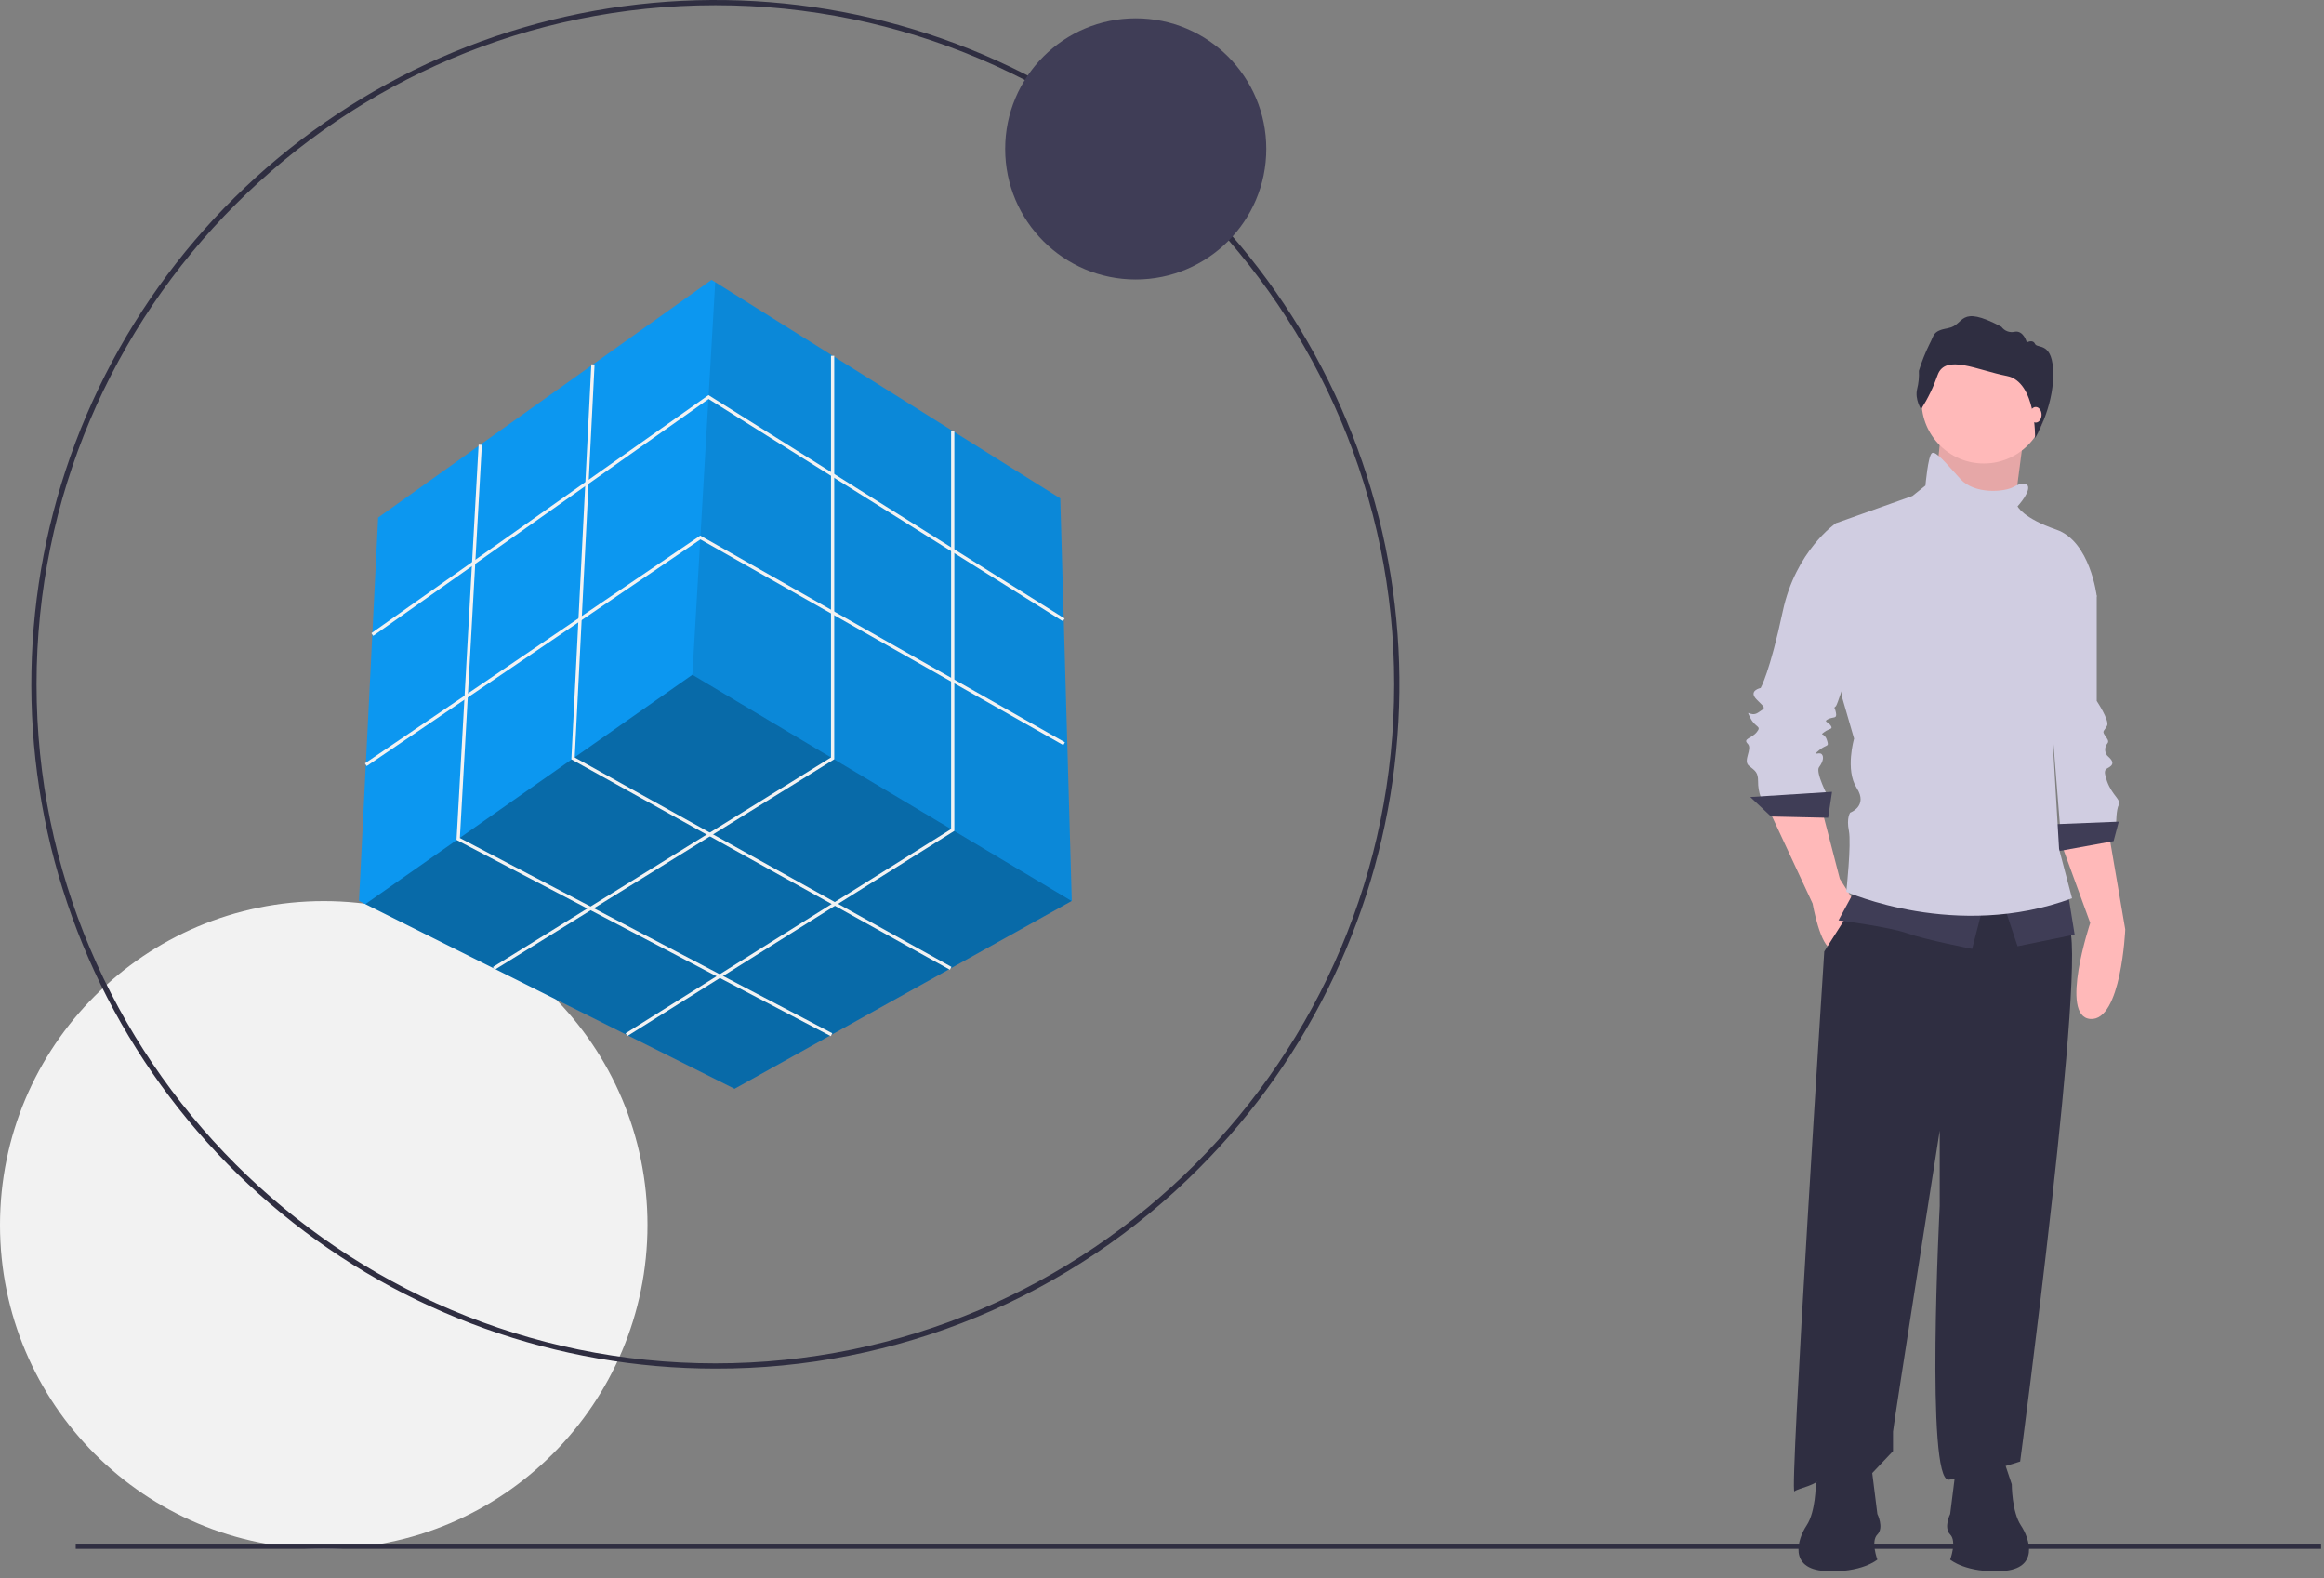 <svg fill="none" height="167" viewBox="0 0 246 167" width="246" xmlns="http://www.w3.org/2000/svg"><rect x="0" y="0" width="246" height="167" fill="#808080" stroke="none"/><path d="m34.269 163.9c18.926 0 34.269-15.344 34.269-34.272s-15.343-34.273-34.269-34.273-34.269 15.345-34.269 34.273 15.343 34.272 34.269 34.272z" fill="#f2f2f2"/><path d="m75.724 144.828c-16.752 0-32.986-5.809-45.935-16.437s-21.813-25.418-25.082-41.85c-3.268-16.431-.738-33.488 7.158-48.263 7.897-14.775 20.672-26.355 36.149-32.766 15.477-6.411 32.698-7.257 48.728-2.394s29.879 15.135 39.186 29.065 13.497 30.656 11.855 47.329-9.014 32.26-20.859 44.106c-6.708 6.746-14.688 12.093-23.476 15.734-8.789 3.641-18.212 5.502-27.724 5.476zm0-144.275c-39.621 0-71.855 32.237-71.855 71.861 0 39.624 32.234 71.861 71.855 71.861 39.621 0 71.855-32.237 71.855-71.861 0-39.624-32.234-71.861-71.855-71.861z" fill="#2f2e41"/><path d="m113.448 95.335-.008.004-35.688 19.874-39.079-19.541-.673-.337 2.028-40.567 35.29-25.151.39.243 36.523 22.88z" fill="#0c97f0"/><path d="m113.44 95.341-35.687 19.873-39.079-19.541 34.617-24.271z" fill="#000" opacity=".3"/><path d="m113.448 95.334-40.158-23.934 2.418-41.54 36.523 22.88z" fill="#000" opacity=".1"/><g fill="#f2f2f2"><path d="m39.509 67.283-.198-.281 35.684-25.189 37.695 23.636-.183.291-37.501-23.514z"/><path d="m38.818 81.066-.193-.284 35.503-24.106.093.053 38.501 21.823-.169.299-38.409-21.77z"/><path d="m52.363 102.621-.181-.292 35.781-22.173v-42.507h.344v42.699z"/><path d="m66.407 109.635-.183-.291 34.452-21.611v-42.127h.344v42.317z"/><path d="m100.548 102.618-40.069-22.265.006-.107 2.109-41.695.343.018-2.104 41.588 39.881 22.16z"/><path d="m87.942 109.645-39.619-20.764.006-.11 2.336-41.716.343.019-2.329 41.605 39.423 20.661z"/></g><path d="m120.219 29.576c7.631 0 13.818-6.187 13.818-13.819 0-7.632-6.187-13.819-13.818-13.819-7.632 0-13.819 6.187-13.819 13.819 0 7.632 6.187 13.819 13.819 13.819z" fill="#3f3d56"/><path d="m245.689 163.348h-237.674v.552h237.674z" fill="#2f2e41"/><path d="m218.096 89.013 3.158 8.652s-3.296 9.889 0 10.163c3.296.275 3.708-9.476 3.708-9.476l-1.785-10.438z" fill="#ffb9b9"/><path d="m219.606 60.719 2.335 2.335v11.125s1.373 2.06 1.098 2.609c-.274.549-.549.549-.274.961.274.412.549.687.274.961-.134.178-.206.395-.206.618 0 .223.072.44.206.618.275.275.824.687.412 1.099s-.961.137-.412 1.648c.549 1.511 1.511 1.923 1.236 2.472-.275.549-.275 1.923-.275 1.923l-5.905.824-1.236-15.519z" fill="#d0cde1"/><path d="m224.275 86.949-6.867.275.275 2.884 6.043-1.099z" fill="#3f3d56"/><path d="m205.393 46.371-.825 8.241 8.377 1.236.618-4.738.619-4.738z" fill="#ffb9b9"/><path d="m205.393 46.371-.825 8.241 8.377 1.236.618-4.738.619-4.738z" fill="#000" opacity=".1"/><path d="m187.196 85.578 4.669 10.026s.824 4.669 2.06 4.807c1.236.137 2.472-4.807 2.472-4.807l-1.648-2.609-1.922-7.416z" fill="#ffb9b9"/><path d="m196.947 94.641-3.845 6.043s-3.708 57.545-3.159 57.133c.55-.412 2.335-.549 3.021-1.648.687-1.099 4.944 0 4.944 0l2.472-2.61v-2.06c0-.412 4.944-31.863 4.944-31.863v7.966s-1.511 29.254.961 28.979 7.553-1.923 7.553-1.923 7.279-54.661 5.082-56.721c-2.198-2.06-3.159-6.73-3.159-6.73z" fill="#2f2e41"/><path d="m209.992 49.048c3.641 0 6.592-2.951 6.592-6.592s-2.951-6.592-6.592-6.592c-3.64 0-6.592 2.951-6.592 6.592s2.952 6.592 6.592 6.592z" fill="#ffb9b9"/><path d="m195.299 55.909-.962-.549s-4.257 2.884-5.63 9.339-2.335 8.103-2.335 8.103-1.373.275-.412 1.236c.962.961.962.824.138 1.373-.824.549-1.374-.549-.824.549.549 1.099 1.236.824.686 1.511-.549.687-1.51.687-.961 1.236s-.549 1.785.137 2.335c.687.549.962.687.962 1.648-.005.561.088 1.119.274 1.648h7.141s-1.373-2.609-.961-3.159c.412-.549.549-1.099.275-1.373-.275-.275-1.099.275-.275-.412s1.099-.275.824-1.099c-.275-.824-.824-.412-.275-.824.55-.412.962-.275.687-.687-.275-.412-.824-.412-.275-.687.55-.275.962 0 .824-.687-.137-.687-.274-.412 0-.687.275-.275 3.159-9.614 3.159-9.889 0-.275-2.197-8.927-2.197-8.927z" fill="#d0cde1"/><path d="m193.924 83.793-8.652.549 2.198 2.06 6.042.137z" fill="#3f3d56"/><path d="m196.397 94.094-1.786 3.296s5.356.687 7.279 1.373c1.922.687 6.866 1.648 6.866 1.648l1.236-4.806z" fill="#3f3d56"/><path d="m212.052 95.602 1.51 4.532 6.043-1.236-.687-4.258z" fill="#3f3d56"/><path d="m214.524 51.245s-.412-.275-1.373.275c-.961.549-4.12.824-5.631-.824-1.51-1.648-2.609-3.021-3.021-2.747-.412.275-.686 3.433-.686 3.433l-1.374 1.099-8.102 2.884.687 18.541 1.236 4.258s-.962 3.296.274 5.219c1.236 1.923-.686 2.609-.686 2.609s-.412.549-.138 1.923c.275 1.373-.274 6.455-.274 6.455s11.672 5.219 23.895.687l-1.374-5.219-.686-11.674s.686-1.923.549-2.747c-.137-.824 4.12-12.361 4.12-12.361s-.687-5.768-4.257-7.004c-3.571-1.236-4.12-2.472-4.12-2.472s1.648-1.785.961-2.335z" fill="#d0cde1"/><path d="m203.355 43.297s-.685-1.027-.422-2.133c.158-.628.22-1.276.185-1.922.294-.958.664-1.891 1.105-2.791.553-1.0.29-1.422 2.028-1.738 1.737-.316 1.026-2.58 5.607-.132.155.216.37.381.618.475.249.094.519.112.778.052.948-.184 1.29 1.132 1.29 1.132s.632-.369.869.158 1.926-.316 1.926 3.239c0 3.555-1.922 6.73-1.922 6.73s.14-5.979-2.993-6.585c-3.133-.606-6.502-2.37-7.319-.105-.44 1.271-1.028 2.486-1.75 3.62z" fill="#2f2e41"/><path d="m215.486 44.718c.341 0 .618-.369.618-.824 0-.455-.277-.824-.618-.824s-.618.369-.618.824c0 .455.277.824.618.824z" fill="#ffb9b9"/><path d="m211.984 154.172.966 2.898s0 2.897.965 4.346c.966 1.449 1.932 4.588-1.931 4.829-3.863.242-5.554-1.207-5.554-1.207s.725-1.932 0-2.656c-.724-.724 0-2.173 0-2.173l.725-5.796z" fill="#2f2e41"/><path d="m193.169 154.172-.965 2.898s0 2.897-.966 4.346-1.932 4.588 1.931 4.829c3.864.242 5.554-1.207 5.554-1.207s-.724-1.932 0-2.656 0-2.173 0-2.173l-.724-5.796z" fill="#2f2e41"/></svg>